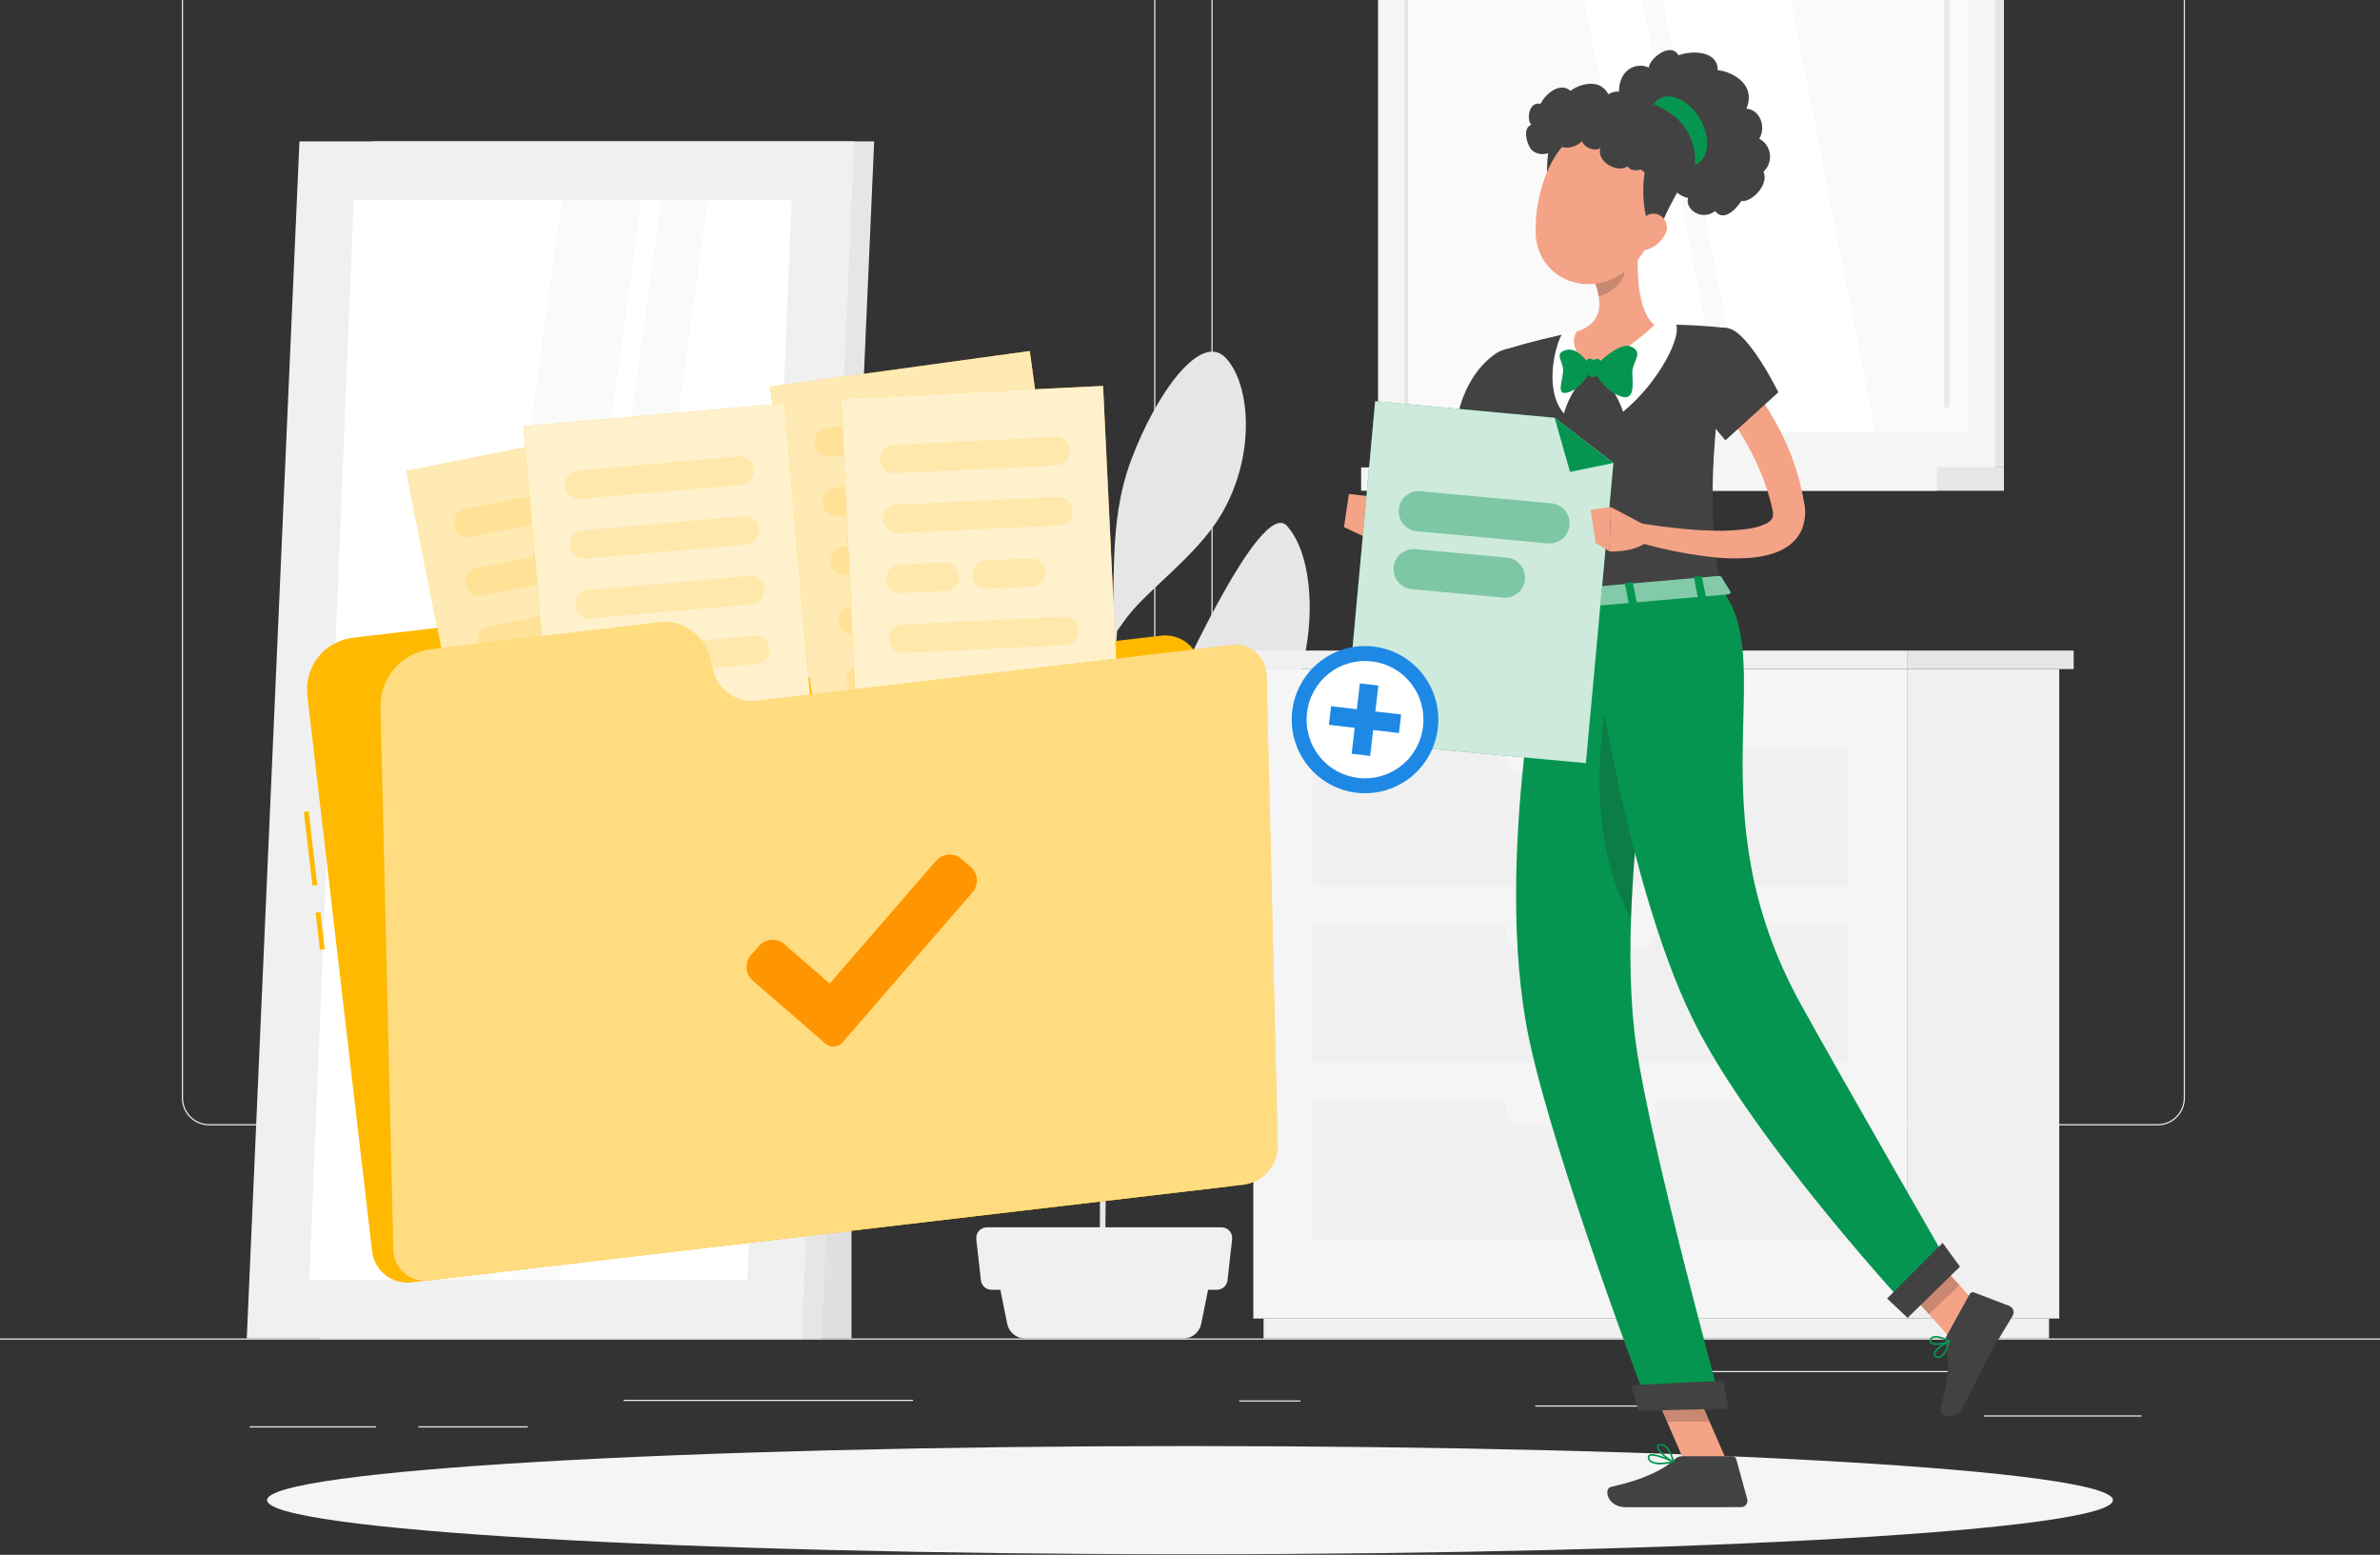 <svg width="320" height="209" viewBox="0 0 320 209" fill="none" xmlns="http://www.w3.org/2000/svg">
<rect x="0" y="0" width="320" height="209" fill="#333333" stroke="none"/>
<path d="M320 179.916H0V180.077H320V179.916Z" fill="#EBEBEB"/>
<path d="M287.937 190.255H266.739V190.415H287.937V190.255Z" fill="#EBEBEB"/>
<path d="M174.862 188.241H166.615V188.402H174.862V188.241Z" fill="#EBEBEB"/>
<path d="M223.787 188.92H206.417V189.081H223.787V188.92Z" fill="#EBEBEB"/>
<path d="M266.098 184.29H230.187V184.451H266.098V184.29Z" fill="#EBEBEB"/>
<path d="M50.551 191.721H33.574V191.882H50.551V191.721Z" fill="#EBEBEB"/>
<path d="M70.969 191.721H56.249V191.882H70.969V191.721Z" fill="#EBEBEB"/>
<path d="M122.761 188.161H83.84V188.322H122.761V188.161Z" fill="#EBEBEB"/>
<path d="M151.689 151.269H28.105C27.137 151.268 26.208 150.881 25.523 150.194C24.839 149.507 24.453 148.575 24.452 147.603V-26.747C24.454 -27.719 24.839 -28.651 25.524 -29.338C26.209 -30.026 27.137 -30.412 28.105 -30.413H151.69C152.658 -30.412 153.586 -30.025 154.271 -29.338C154.956 -28.651 155.341 -27.719 155.342 -26.747V147.602C155.341 148.574 154.956 149.506 154.271 150.194C153.586 150.881 152.658 151.268 151.689 151.269ZM28.105 -30.254C27.179 -30.253 26.291 -29.883 25.637 -29.226C24.982 -28.569 24.613 -27.678 24.612 -26.748V147.602C24.613 148.532 24.982 149.423 25.637 150.08C26.291 150.737 27.179 151.107 28.105 151.108H151.69C152.616 151.107 153.503 150.737 154.158 150.08C154.813 149.423 155.181 148.531 155.182 147.602V-26.747C155.181 -27.676 154.813 -28.567 154.158 -29.225C153.503 -29.882 152.616 -30.252 151.69 -30.253L28.105 -30.254Z" fill="#EBEBEB"/>
<path d="M290.118 151.269H166.534C165.566 151.268 164.637 150.881 163.953 150.194C163.268 149.507 162.883 148.575 162.882 147.603V-26.747C162.883 -27.719 163.268 -28.651 163.953 -29.338C164.637 -30.026 165.566 -30.412 166.534 -30.413H290.118C291.087 -30.412 292.016 -30.026 292.701 -29.338C293.386 -28.651 293.771 -27.719 293.772 -26.747V147.602C293.771 148.574 293.386 149.506 292.701 150.194C292.016 150.881 291.087 151.268 290.118 151.269ZM166.536 -30.254C165.61 -30.253 164.722 -29.883 164.067 -29.226C163.412 -28.569 163.044 -27.678 163.043 -26.748V147.602C163.044 148.531 163.412 149.423 164.067 150.08C164.722 150.737 165.61 151.107 166.536 151.108H290.12C291.046 151.107 291.934 150.737 292.589 150.08C293.244 149.423 293.612 148.532 293.613 147.602V-26.747C293.613 -27.677 293.244 -28.569 292.589 -29.226C291.934 -29.884 291.045 -30.253 290.118 -30.254H166.536Z" fill="#EBEBEB"/>
<path d="M169.536 124.671C168.256 120.977 158.144 126 154.045 132.122C151.313 136.198 149.644 140.549 148.865 146.394C148.958 139.725 149.064 132.559 149.168 125.798C150 124.111 151.892 120.224 153.255 117.144C157.799 106.867 168.609 103.04 172.344 96.551C177.237 88.048 177.208 75.295 173.043 70.692C169.423 66.693 157.436 93.736 156.083 96.758C152.401 104.843 150.081 113.485 149.219 122.333C149.318 115.982 149.411 110.151 149.491 105.651C149.747 90.977 150.062 86.256 150.207 84.804C150.707 84.097 151.298 83.268 151.641 82.825C154.542 79.076 160.978 74.615 164.195 69.166C168.892 61.21 168.133 51.688 164.839 48.143C161.394 44.436 155.303 53.197 152.072 61.879C148.841 70.561 150.22 78.869 149.313 86.08C149.121 87.493 148.929 92.865 148.746 100.315C147.765 92.299 145.812 86.928 142.191 81.924C137.738 75.768 133.895 68.273 130.223 69.242C126.552 70.21 128.529 80.128 131.432 87.091C134.017 93.292 146.769 99.476 148.648 104.461C148.426 114.56 148.229 127.354 148.088 139.266C147.083 133.113 147.774 132.597 143.655 123.177C141.205 117.576 131.164 110.67 129.967 114.518C128.792 118.294 130.59 125.638 134.383 130.732C137.441 134.843 144.225 134.836 145.795 137.385C146.161 137.98 147.372 140.26 148.064 141.571C147.9 156.114 147.827 168.951 147.909 173.328L148.567 173.372C148.535 172.242 148.615 164.844 148.744 155.054C150.391 149.845 161.48 146.804 164.908 141.387C168.501 135.716 171.077 129.101 169.536 124.671Z" fill="#E6E6E6"/>
<path d="M159.11 179.917H137.822C137.258 179.917 136.711 179.722 136.274 179.363C135.837 179.005 135.537 178.506 135.425 177.951L133.914 170.475H163.018L161.507 177.953C161.394 178.508 161.094 179.006 160.657 179.364C160.22 179.722 159.674 179.917 159.11 179.917Z" fill="#F0F0F0"/>
<path d="M163.627 173.371H133.306C132.955 173.371 132.616 173.241 132.354 173.006C132.092 172.772 131.926 172.448 131.887 172.098L131.267 166.57C131.245 166.37 131.265 166.167 131.326 165.975C131.387 165.783 131.487 165.606 131.621 165.455C131.755 165.305 131.919 165.185 132.103 165.102C132.286 165.02 132.485 164.977 132.686 164.977H164.246C164.447 164.977 164.646 165.02 164.83 165.102C165.013 165.185 165.177 165.305 165.311 165.455C165.445 165.606 165.546 165.783 165.607 165.975C165.668 166.167 165.688 166.37 165.665 166.57L165.045 172.098C165.006 172.448 164.84 172.771 164.578 173.006C164.316 173.241 163.978 173.371 163.627 173.371Z" fill="#F0F0F0"/>
<path d="M256.488 177.239H276.872V89.94H256.488V177.239Z" fill="#F0F0F0"/>
<path d="M169.89 179.916H275.5V177.239H169.89V179.916Z" fill="#F0F0F0"/>
<path d="M256.488 89.942H168.517V177.24H256.488V89.942Z" fill="#F5F5F5"/>
<path d="M248.474 124.348H176.532V142.833H248.474V124.348Z" fill="#F0F0F0"/>
<path d="M248.474 148.14H176.532V166.625H248.474V148.14Z" fill="#F0F0F0"/>
<path d="M204.426 127.537H220.579C221.677 127.537 222.567 126.643 222.567 125.542V125.541C222.567 124.439 221.677 123.546 220.579 123.546H204.426C203.328 123.546 202.439 124.439 202.439 125.541V125.542C202.439 126.643 203.328 127.537 204.426 127.537Z" fill="#F5F5F5"/>
<path d="M248.474 100.555H176.532V119.04H248.474V100.555Z" fill="#F0F0F0"/>
<path d="M204.426 103.745H220.579C221.106 103.743 221.611 103.532 221.983 103.158C222.356 102.785 222.566 102.278 222.567 101.749C222.566 101.221 222.356 100.714 221.983 100.34C221.611 99.966 221.106 99.756 220.579 99.754H204.426C203.9 99.756 203.395 99.967 203.023 100.34C202.65 100.714 202.44 101.221 202.438 101.749C202.44 102.278 202.65 102.785 203.022 103.158C203.395 103.532 203.9 103.743 204.426 103.745Z" fill="#F5F5F5"/>
<path d="M204.426 151.329H220.579C221.106 151.327 221.611 151.117 221.983 150.743C222.356 150.369 222.566 149.862 222.567 149.334C222.565 148.805 222.355 148.299 221.983 147.925C221.611 147.551 221.106 147.34 220.579 147.339H204.426C203.9 147.34 203.395 147.551 203.023 147.925C202.65 148.299 202.44 148.805 202.438 149.334C202.44 149.862 202.65 150.369 203.022 150.743C203.395 151.117 203.9 151.327 204.426 151.329Z" fill="#F5F5F5"/>
<path d="M166.709 89.94L256.489 89.94V87.45L166.709 87.45V89.94Z" fill="#F0F0F0"/>
<path d="M278.814 87.45H256.489V89.94H278.814V87.45Z" fill="#E6E6E6"/>
<path d="M94.348 179.916H114.487L114.487 49.184H94.348L94.348 179.916Z" fill="#E0E0E0"/>
<path d="M43.016 179.917H110.453L117.537 19.004H50.099L43.016 179.917Z" fill="#E6E6E6"/>
<path d="M33.178 179.917H107.776L114.86 19.004H40.262L33.178 179.917Z" fill="#F0F0F0"/>
<path d="M100.471 172.028L106.438 26.893H47.563L41.596 172.028H100.471Z" fill="white"/>
<path d="M75.174 172.028L95.185 26.893H88.907L68.895 172.028H75.174Z" fill="#FAFAFA"/>
<path d="M66.234 172.028L86.247 26.893H75.541L55.529 172.028H66.234Z" fill="#FAFAFA"/>
<path d="M187.817 62.831L269.438 62.831V-13.797L187.817 -13.797V62.831Z" fill="#E6E6E6"/>
<path d="M185.284 62.831L268.254 62.831V-13.797L185.284 -13.797V62.831Z" fill="#F5F5F5"/>
<path d="M187.817 65.967L269.438 65.967V62.831L187.817 62.831V65.967Z" fill="#E6E6E6"/>
<path d="M183.011 65.967L260.437 65.967V62.831L183.011 62.831V65.967Z" fill="#F5F5F5"/>
<path d="M264.707 58.083V-9.049L188.83 -9.049V58.083H264.707Z" fill="#FAFAFA"/>
<path d="M189.336 58.083V-9.049H188.83V58.083H189.336Z" fill="#E6E6E6"/>
<path d="M252.124 58.083L239.004 -9.049H221.806L234.926 58.083H252.124Z" fill="white"/>
<path d="M232.143 58.083L219.023 -9.049H211.256L224.376 58.083H232.143Z" fill="white"/>
<path d="M262.171 54.44V-16.434C262.171 -16.65 261.996 -16.826 261.781 -16.826H261.749C261.534 -16.826 261.359 -16.65 261.359 -16.434V54.44C261.359 54.656 261.534 54.832 261.749 54.832H261.781C261.996 54.832 262.171 54.656 262.171 54.44Z" fill="#EBEBEB"/>
<path d="M160 208.925C228.533 208.925 284.089 205.669 284.089 201.652C284.089 197.635 228.533 194.379 160 194.379C91.468 194.379 35.911 197.635 35.911 201.652C35.911 205.669 91.468 208.925 160 208.925Z" fill="#F5F5F5"/>
<path d="M41.501 109.054L40.855 109.13L42.007 119.02L42.653 118.944L41.501 109.054Z" fill="#FFB900"/>
<path d="M43.082 122.619L42.436 122.695L43.017 127.682L43.663 127.607L43.082 122.619Z" fill="#FFB900"/>
<path d="M86.136 88.891L85.368 86.73C84.839 85.243 83.823 83.979 82.486 83.145C81.15 82.312 79.571 81.958 78.008 82.141L47.424 85.731C45.592 85.947 43.92 86.884 42.776 88.336C41.632 89.788 41.109 91.637 41.323 93.476L50.027 168.179C50.174 169.44 50.814 170.591 51.807 171.379C52.799 172.166 54.062 172.526 55.319 172.378L164.752 159.532C166.008 159.384 167.155 158.742 167.94 157.745C168.724 156.749 169.082 155.481 168.936 154.22L161.408 89.644C161.261 88.383 160.621 87.232 159.628 86.445C158.636 85.657 157.372 85.298 156.116 85.445L92.57 92.904C91.203 93.064 89.823 92.754 88.654 92.025C87.486 91.296 86.598 90.192 86.136 88.891Z" fill="#FFB900"/>
<path d="M89.193 56.402L54.616 63.319L64.109 111.129L98.687 104.213L89.193 56.402Z" fill="#FFB900"/>
<path opacity="0.7" d="M89.193 56.402L54.616 63.319L64.109 111.129L98.687 104.213L89.193 56.402Z" fill="white"/>
<g opacity="0.4">
<path opacity="0.4" d="M84.575 67.909L63.276 72.169C62.78 72.267 62.266 72.164 61.846 71.883C61.426 71.601 61.134 71.164 61.035 70.666C60.938 70.169 61.04 69.653 61.321 69.231C61.602 68.81 62.038 68.517 62.533 68.418L83.832 64.158C84.328 64.059 84.843 64.161 85.264 64.443C85.684 64.725 85.976 65.163 86.076 65.661C86.173 66.159 86.07 66.675 85.789 67.096C85.507 67.518 85.071 67.81 84.575 67.909Z" fill="#FFB900"/>
<path opacity="0.4" d="M86.144 75.814L64.844 80.075C64.348 80.174 63.834 80.071 63.414 79.789C62.994 79.507 62.703 79.069 62.604 78.572C62.506 78.074 62.608 77.558 62.889 77.137C63.17 76.715 63.606 76.423 64.102 76.324L85.401 72.063C85.897 71.964 86.412 72.066 86.833 72.348C87.253 72.63 87.545 73.068 87.644 73.566C87.742 74.064 87.639 74.58 87.358 75.002C87.076 75.424 86.64 75.716 86.144 75.814Z" fill="#FFB900"/>
<path opacity="0.4" d="M87.715 83.72L66.415 87.981C65.919 88.079 65.405 87.976 64.985 87.694C64.565 87.412 64.274 86.975 64.175 86.478C64.126 86.231 64.126 85.977 64.175 85.731C64.223 85.484 64.32 85.25 64.459 85.041C64.598 84.832 64.777 84.652 64.985 84.512C65.193 84.373 65.427 84.275 65.672 84.226L86.972 79.966C87.468 79.867 87.983 79.969 88.403 80.251C88.824 80.533 89.116 80.971 89.215 81.469C89.264 81.715 89.264 81.969 89.215 82.216C89.166 82.463 89.069 82.697 88.93 82.906C88.79 83.115 88.611 83.295 88.403 83.434C88.195 83.574 87.961 83.671 87.715 83.72Z" fill="#FFB900"/>
<path opacity="0.4" d="M89.285 91.625L67.985 95.886C67.49 95.984 66.975 95.881 66.556 95.599C66.136 95.317 65.844 94.88 65.745 94.383C65.647 93.885 65.75 93.369 66.031 92.948C66.311 92.526 66.747 92.234 67.243 92.135L88.543 87.874C89.038 87.775 89.553 87.878 89.973 88.16C90.393 88.442 90.684 88.88 90.783 89.377C90.881 89.874 90.778 90.391 90.498 90.812C90.217 91.234 89.781 91.526 89.285 91.625Z" fill="#FFB900"/>
<path opacity="0.4" d="M85.033 100.695L69.555 103.791C69.059 103.889 68.545 103.786 68.125 103.505C67.706 103.223 67.414 102.785 67.315 102.288C67.216 101.79 67.319 101.274 67.599 100.851C67.88 100.429 68.317 100.136 68.813 100.037L84.291 96.941C84.787 96.842 85.302 96.945 85.723 97.226C86.143 97.508 86.435 97.946 86.534 98.444C86.583 98.691 86.583 98.945 86.534 99.191C86.485 99.438 86.388 99.673 86.249 99.882C86.109 100.091 85.93 100.27 85.722 100.41C85.513 100.549 85.279 100.646 85.033 100.695Z" fill="#FFB900"/>
</g>
<path d="M138.462 47.182L103.53 51.98L110.116 100.281L145.048 95.483L138.462 47.182Z" fill="#FFB900"/>
<path opacity="0.7" d="M138.462 47.182L103.53 51.98L110.116 100.281L145.048 95.483L138.462 47.182Z" fill="white"/>
<g opacity="0.4">
<path opacity="0.4" d="M133.156 58.388L111.639 61.343C111.391 61.377 111.138 61.361 110.896 61.298C110.654 61.234 110.427 61.123 110.227 60.971C110.028 60.819 109.86 60.629 109.733 60.412C109.607 60.195 109.525 59.955 109.491 59.706C109.457 59.457 109.472 59.204 109.535 58.961C109.599 58.718 109.71 58.489 109.861 58.289C110.012 58.089 110.202 57.921 110.418 57.794C110.634 57.667 110.873 57.584 111.121 57.55L132.639 54.596C132.887 54.562 133.14 54.577 133.382 54.641C133.624 54.704 133.852 54.815 134.051 54.967C134.251 55.119 134.418 55.309 134.545 55.526C134.671 55.743 134.753 55.983 134.787 56.232C134.821 56.481 134.806 56.735 134.742 56.978C134.679 57.221 134.568 57.449 134.417 57.649C134.265 57.849 134.076 58.018 133.86 58.144C133.644 58.271 133.405 58.354 133.156 58.388Z" fill="#FFB900"/>
<path opacity="0.4" d="M134.246 66.373L112.728 69.327C112.227 69.396 111.719 69.262 111.316 68.955C110.913 68.648 110.649 68.193 110.58 67.691C110.546 67.442 110.561 67.188 110.625 66.945C110.688 66.702 110.799 66.474 110.95 66.273C111.102 66.073 111.291 65.905 111.507 65.778C111.723 65.651 111.962 65.568 112.211 65.534L133.729 62.58C133.977 62.545 134.229 62.561 134.471 62.624C134.714 62.688 134.941 62.799 135.14 62.951C135.34 63.103 135.508 63.293 135.634 63.51C135.76 63.727 135.843 63.967 135.877 64.216C135.911 64.465 135.895 64.719 135.832 64.962C135.768 65.205 135.658 65.433 135.506 65.633C135.355 65.834 135.165 66.002 134.949 66.129C134.733 66.255 134.494 66.338 134.246 66.373Z" fill="#FFB900"/>
<path opacity="0.4" d="M119.744 76.501L113.815 77.316C113.567 77.35 113.314 77.335 113.072 77.271C112.83 77.207 112.603 77.096 112.403 76.944C112.204 76.792 112.036 76.602 111.91 76.385C111.783 76.168 111.701 75.928 111.667 75.679C111.633 75.43 111.648 75.177 111.712 74.934C111.775 74.691 111.886 74.463 112.037 74.262C112.189 74.062 112.378 73.894 112.594 73.767C112.811 73.64 113.05 73.558 113.298 73.524L119.227 72.709C119.475 72.675 119.727 72.69 119.969 72.754C120.212 72.818 120.439 72.929 120.638 73.081C120.838 73.233 121.006 73.423 121.132 73.64C121.258 73.857 121.341 74.097 121.375 74.346C121.409 74.595 121.393 74.848 121.33 75.091C121.266 75.334 121.156 75.562 121.004 75.763C120.853 75.963 120.663 76.131 120.447 76.258C120.231 76.385 119.992 76.467 119.744 76.501Z" fill="#FFB900"/>
<path opacity="0.4" d="M131.244 74.921L125.314 75.736C124.813 75.805 124.305 75.671 123.902 75.364C123.5 75.057 123.235 74.602 123.166 74.099C123.132 73.85 123.147 73.597 123.211 73.354C123.274 73.111 123.385 72.882 123.536 72.682C123.688 72.482 123.877 72.314 124.093 72.187C124.31 72.06 124.549 71.977 124.797 71.943L130.726 71.129C131.228 71.06 131.735 71.194 132.138 71.501C132.541 71.808 132.806 72.263 132.874 72.766C132.943 73.269 132.809 73.778 132.504 74.183C132.198 74.587 131.745 74.853 131.244 74.921Z" fill="#FFB900"/>
<path opacity="0.4" d="M136.424 82.347L114.906 85.302C114.658 85.336 114.406 85.32 114.164 85.257C113.921 85.193 113.694 85.082 113.495 84.93C113.295 84.778 113.127 84.588 113.001 84.371C112.875 84.154 112.792 83.914 112.758 83.665C112.724 83.416 112.74 83.163 112.803 82.919C112.867 82.676 112.977 82.448 113.129 82.248C113.28 82.048 113.469 81.879 113.686 81.753C113.902 81.626 114.141 81.543 114.389 81.509L135.907 78.555C136.408 78.486 136.916 78.62 137.318 78.927C137.721 79.233 137.986 79.688 138.055 80.191C138.089 80.44 138.074 80.694 138.01 80.937C137.947 81.18 137.836 81.408 137.684 81.608C137.533 81.808 137.344 81.977 137.127 82.103C136.911 82.23 136.672 82.313 136.424 82.347Z" fill="#FFB900"/>
<path opacity="0.4" d="M131.632 91.14L115.995 93.288C115.494 93.357 114.986 93.223 114.583 92.916C114.18 92.609 113.916 92.154 113.847 91.652C113.813 91.403 113.828 91.149 113.892 90.906C113.955 90.663 114.066 90.435 114.217 90.235C114.369 90.034 114.558 89.866 114.774 89.74C114.991 89.613 115.23 89.53 115.478 89.496L131.115 87.347C131.363 87.313 131.615 87.329 131.858 87.392C132.1 87.456 132.327 87.567 132.527 87.719C132.726 87.871 132.894 88.061 133.02 88.278C133.146 88.496 133.229 88.736 133.263 88.985C133.297 89.234 133.281 89.487 133.218 89.73C133.154 89.973 133.044 90.201 132.892 90.401C132.741 90.602 132.552 90.77 132.335 90.897C132.119 91.023 131.88 91.106 131.632 91.14Z" fill="#FFB900"/>
</g>
<path d="M105.5 54.238L70.376 57.311L74.593 105.878L109.718 102.805L105.5 54.238Z" fill="#FFB900"/>
<path opacity="0.8" d="M105.5 54.238L70.376 57.311L74.593 105.878L109.718 102.805L105.5 54.238Z" fill="white"/>
<g opacity="0.4">
<path opacity="0.4" d="M99.654 65.168L78.016 67.059C77.512 67.103 77.012 66.945 76.624 66.618C76.237 66.292 75.995 65.824 75.951 65.318C75.907 64.813 76.065 64.311 76.39 63.922C76.715 63.533 77.181 63.29 77.685 63.246L99.321 61.353C99.825 61.309 100.326 61.467 100.713 61.794C101.1 62.12 101.342 62.588 101.386 63.093C101.408 63.344 101.381 63.596 101.306 63.836C101.231 64.076 101.109 64.298 100.948 64.491C100.788 64.684 100.59 64.843 100.368 64.959C100.146 65.075 99.903 65.146 99.654 65.168Z" fill="#FFB900"/>
<path opacity="0.4" d="M100.352 73.199L78.716 75.092C78.212 75.136 77.711 74.977 77.324 74.651C76.936 74.324 76.694 73.857 76.65 73.351C76.606 72.845 76.764 72.343 77.09 71.954C77.415 71.565 77.881 71.322 78.385 71.278L100.021 69.386C100.525 69.342 101.026 69.501 101.413 69.827C101.8 70.153 102.042 70.621 102.086 71.127C102.13 71.632 101.972 72.135 101.647 72.523C101.322 72.912 100.856 73.155 100.352 73.199Z" fill="#FFB900"/>
<path opacity="0.4" d="M101.048 81.229L79.412 83.122C78.908 83.166 78.408 83.007 78.021 82.681C77.633 82.355 77.391 81.888 77.347 81.383C77.325 81.132 77.352 80.88 77.428 80.64C77.503 80.401 77.625 80.178 77.786 79.986C77.947 79.793 78.144 79.634 78.366 79.518C78.589 79.402 78.831 79.331 79.081 79.309L100.717 77.417C101.221 77.373 101.722 77.532 102.109 77.858C102.497 78.185 102.739 78.652 102.783 79.158C102.826 79.663 102.668 80.165 102.343 80.554C102.018 80.942 101.552 81.185 101.048 81.229Z" fill="#FFB900"/>
<path opacity="0.4" d="M101.746 89.26L80.109 91.153C79.86 91.174 79.609 91.147 79.37 91.071C79.131 90.996 78.909 90.874 78.717 90.712C78.526 90.55 78.368 90.353 78.252 90.129C78.136 89.906 78.066 89.663 78.044 89.412C78.022 89.162 78.05 88.91 78.125 88.67C78.201 88.43 78.322 88.208 78.483 88.016C78.644 87.823 78.841 87.664 79.064 87.548C79.286 87.432 79.528 87.362 79.778 87.34L101.414 85.447C101.664 85.425 101.915 85.453 102.154 85.528C102.393 85.604 102.615 85.726 102.806 85.888C102.998 86.049 103.156 86.247 103.272 86.47C103.387 86.693 103.458 86.937 103.48 87.187C103.523 87.693 103.365 88.195 103.04 88.584C102.715 88.973 102.25 89.216 101.746 89.26Z" fill="#FFB900"/>
<path opacity="0.4" d="M96.53 97.808L80.807 99.184C80.303 99.228 79.802 99.069 79.415 98.742C79.028 98.416 78.785 97.948 78.741 97.443C78.698 96.937 78.856 96.435 79.181 96.046C79.506 95.657 79.972 95.414 80.476 95.37L96.199 93.995C96.703 93.951 97.203 94.109 97.591 94.436C97.978 94.762 98.22 95.229 98.264 95.735C98.308 96.241 98.15 96.743 97.825 97.132C97.5 97.521 97.034 97.764 96.53 97.808Z" fill="#FFB900"/>
</g>
<path d="M148.313 51.877L113.091 53.576L115.422 102.278L150.644 100.58L148.313 51.877Z" fill="#FFB900"/>
<path opacity="0.8" d="M148.313 51.877L113.091 53.576L115.422 102.278L150.644 100.58L148.313 51.877Z" fill="white"/>
<g opacity="0.4">
<path opacity="0.4" d="M142.044 62.563L120.348 63.614C119.843 63.639 119.349 63.461 118.974 63.119C118.6 62.778 118.376 62.301 118.351 61.794C118.327 61.288 118.505 60.792 118.845 60.416C119.185 60.04 119.659 59.816 120.164 59.791L141.86 58.739C142.366 58.715 142.86 58.893 143.234 59.234C143.609 59.576 143.833 60.052 143.857 60.559C143.882 61.066 143.704 61.562 143.364 61.938C143.024 62.314 142.549 62.539 142.044 62.563Z" fill="#FFB900"/>
<path opacity="0.4" d="M142.431 70.616L120.735 71.667C120.23 71.691 119.736 71.513 119.362 71.172C118.987 70.831 118.763 70.355 118.739 69.848C118.714 69.341 118.892 68.845 119.232 68.469C119.572 68.093 120.046 67.868 120.552 67.844L142.248 66.792C142.753 66.768 143.247 66.946 143.622 67.287C143.996 67.628 144.22 68.105 144.244 68.612C144.269 69.119 144.091 69.615 143.751 69.991C143.411 70.367 142.937 70.592 142.431 70.616Z" fill="#FFB900"/>
<path opacity="0.4" d="M127.104 79.429L121.126 79.719C120.621 79.743 120.127 79.565 119.753 79.224C119.379 78.883 119.155 78.406 119.13 77.899C119.118 77.648 119.155 77.397 119.24 77.161C119.324 76.924 119.454 76.707 119.623 76.521C119.791 76.335 119.994 76.184 120.221 76.076C120.447 75.969 120.693 75.908 120.943 75.896L126.92 75.606C127.425 75.582 127.919 75.76 128.294 76.101C128.668 76.442 128.893 76.918 128.917 77.425C128.941 77.932 128.764 78.428 128.424 78.804C128.084 79.18 127.609 79.405 127.104 79.429Z" fill="#FFB900"/>
<path opacity="0.4" d="M138.694 78.868L132.716 79.157C132.211 79.182 131.717 79.004 131.342 78.662C130.968 78.321 130.744 77.844 130.719 77.338C130.695 76.83 130.872 76.334 131.212 75.959C131.552 75.583 132.027 75.358 132.532 75.333L138.51 75.044C139.015 75.019 139.509 75.198 139.883 75.539C140.258 75.88 140.482 76.356 140.506 76.863C140.518 77.115 140.481 77.365 140.397 77.602C140.312 77.839 140.182 78.056 140.014 78.242C139.845 78.428 139.642 78.579 139.416 78.687C139.189 78.794 138.944 78.855 138.694 78.868Z" fill="#FFB900"/>
<path opacity="0.4" d="M143.206 86.72L121.51 87.771C121.26 87.783 121.01 87.745 120.774 87.661C120.538 87.576 120.321 87.445 120.136 87.276C119.951 87.107 119.8 86.903 119.693 86.676C119.586 86.449 119.525 86.203 119.513 85.952C119.501 85.701 119.538 85.45 119.622 85.213C119.707 84.976 119.837 84.759 120.005 84.573C120.174 84.386 120.377 84.235 120.603 84.128C120.83 84.021 121.075 83.96 121.325 83.948L143.021 82.896C143.527 82.872 144.021 83.05 144.395 83.391C144.77 83.732 144.994 84.209 145.018 84.716C145.043 85.223 144.865 85.719 144.525 86.094C144.186 86.47 143.711 86.695 143.206 86.72Z" fill="#FFB900"/>
<path opacity="0.4" d="M137.664 95.058L121.899 95.822C121.394 95.847 120.9 95.669 120.526 95.328C120.151 94.987 119.927 94.51 119.903 94.003C119.89 93.752 119.928 93.501 120.012 93.264C120.097 93.028 120.227 92.81 120.395 92.624C120.564 92.438 120.767 92.287 120.993 92.18C121.22 92.073 121.465 92.011 121.715 91.999L137.48 91.235C137.985 91.21 138.479 91.388 138.854 91.73C139.228 92.071 139.452 92.547 139.476 93.054C139.501 93.561 139.324 94.057 138.984 94.433C138.644 94.809 138.169 95.034 137.664 95.058Z" fill="#FFB900"/>
</g>
<path d="M95.903 90.274L95.343 88.16C94.943 86.701 94.024 85.44 92.76 84.615C91.497 83.791 89.976 83.46 88.485 83.685L57.899 87.275C56.047 87.501 54.339 88.397 53.097 89.796C51.855 91.194 51.164 92.999 51.152 94.872L52.888 167.998C52.898 168.601 53.038 169.194 53.296 169.738C53.554 170.282 53.925 170.765 54.384 171.153C54.843 171.541 55.38 171.826 55.958 171.989C56.536 172.151 57.142 172.188 57.736 172.097L167.168 159.25C168.439 159.095 169.61 158.48 170.462 157.521C171.314 156.562 171.788 155.324 171.796 154.039L170.296 90.825C170.285 90.223 170.146 89.63 169.887 89.085C169.629 88.541 169.258 88.059 168.799 87.671C168.34 87.283 167.803 86.998 167.225 86.835C166.646 86.672 166.04 86.635 165.447 86.727L101.901 94.187C100.597 94.384 99.267 94.094 98.162 93.373C97.056 92.652 96.253 91.549 95.903 90.274Z" fill="#FFB900"/>
<path opacity="0.5" d="M95.903 90.274L95.343 88.16C94.943 86.701 94.024 85.44 92.76 84.615C91.497 83.791 89.976 83.46 88.485 83.685L57.899 87.275C56.047 87.501 54.339 88.397 53.097 89.796C51.855 91.194 51.164 92.999 51.152 94.872L52.888 167.998C52.898 168.601 53.038 169.194 53.296 169.738C53.554 170.282 53.925 170.765 54.384 171.153C54.843 171.541 55.38 171.826 55.958 171.989C56.536 172.151 57.142 172.188 57.736 172.097L167.168 159.25C168.439 159.095 169.61 158.48 170.462 157.521C171.314 156.562 171.788 155.324 171.796 154.039L170.296 90.825C170.285 90.223 170.146 89.63 169.887 89.085C169.629 88.541 169.258 88.059 168.799 87.671C168.34 87.283 167.803 86.998 167.225 86.835C166.646 86.672 166.04 86.635 165.447 86.727L101.901 94.187C100.597 94.384 99.267 94.094 98.162 93.373C97.056 92.652 96.253 91.549 95.903 90.274Z" fill="white"/>
<g clip-path="url(#clip0_5852_57430)">
<path d="M113.277 140.128C112.997 140.453 112.597 140.652 112.169 140.683C111.741 140.714 111.316 140.574 110.992 140.292L101.212 131.819C100.197 130.94 100.087 129.404 100.966 128.391L102.027 127.166C102.906 126.151 104.44 126.041 105.455 126.92L111.561 132.209L125.852 115.71C126.731 114.695 128.266 114.585 129.28 115.464L130.505 116.525C131.519 117.405 131.63 118.94 130.75 119.953L113.277 140.128Z" fill="#FF9500"/>
</g>
<path d="M202.898 55.117C202.425 57.504 201.918 59.851 201.351 62.198C200.794 64.544 200.224 66.887 199.603 69.216L198.658 72.707L198.534 73.157C198.476 73.349 198.414 73.542 198.339 73.741C198.179 74.178 197.969 74.594 197.712 74.981C197.397 75.462 196.991 75.877 196.518 76.202C195.996 76.554 195.396 76.772 194.77 76.835C193.816 76.899 192.864 76.688 192.026 76.226C191.389 75.883 190.792 75.469 190.247 74.992C189.261 74.121 188.386 73.131 187.642 72.045L189.422 70.439C190.292 71.119 191.212 71.731 192.174 72.272C192.591 72.51 193.033 72.702 193.492 72.844C193.886 72.973 194.228 72.956 194.232 72.89C194.241 72.866 194.168 72.866 194.136 72.87C194.104 72.873 194.106 72.853 194.136 72.762C194.165 72.671 194.211 72.538 194.252 72.367L194.399 71.661L195.146 68.151L196.649 61.137C197.137 58.8 197.659 56.456 198.167 54.142L202.898 55.117Z" fill="#F4A386"/>
<path d="M200.758 47.778C195.299 51.973 195.518 59.877 195.518 59.877L205.283 62.22C205.283 62.22 208.279 54.272 207.064 51.365C205.795 48.326 203.831 45.417 200.758 47.778Z" fill="#424242"/>
<path d="M189.924 70.559L186.333 66.957L184.397 72.594C184.397 72.594 187.428 74.236 190.329 72.688L189.924 70.559Z" fill="#F4A386"/>
<path d="M181.365 66.4L180.705 70.855L184.397 72.594L186.333 66.956L181.365 66.4Z" fill="#F4A386"/>
<path d="M232.398 196.912L226.906 197.451L221.192 184.332L226.684 183.793L232.398 196.912Z" fill="#F4A386"/>
<path d="M267.776 177.517L263.651 181.404L254.746 171.582L258.871 167.696L267.776 177.517Z" fill="#F4A386"/>
<path d="M261.747 179.539L264.846 173.934C264.898 173.836 264.983 173.761 265.086 173.723C265.189 173.684 265.303 173.685 265.406 173.725L270.177 175.548C270.296 175.598 270.402 175.673 270.49 175.767C270.578 175.861 270.644 175.973 270.686 176.095C270.728 176.217 270.743 176.346 270.732 176.475C270.72 176.603 270.682 176.727 270.619 176.84C269.505 178.776 268.87 179.653 267.507 182.119C266.668 183.635 265.035 187.113 263.877 189.207C262.744 191.255 260.594 190.263 260.89 189.287C262.214 184.911 261.965 182.474 261.59 180.544C261.524 180.201 261.579 179.845 261.747 179.539Z" fill="#424242"/>
<path d="M226.176 195.747H232.922C233.043 195.748 233.16 195.789 233.256 195.864C233.352 195.938 233.422 196.042 233.454 196.159L234.921 201.514C234.957 201.641 234.962 201.774 234.938 201.903C234.913 202.032 234.858 202.154 234.778 202.258C234.698 202.362 234.595 202.446 234.477 202.503C234.359 202.56 234.229 202.588 234.098 202.586C231.721 202.607 230.595 202.597 227.629 202.597H218.563C216.099 202.597 215.583 200.096 216.603 199.87C221.175 198.854 223.811 197.454 225.222 196.118C225.481 195.877 225.822 195.744 226.176 195.747Z" fill="#424242"/>
<path opacity="0.2" d="M221.194 184.335L224.138 191.097H229.867L226.688 183.796L221.194 184.335Z" fill="#212121"/>
<path opacity="0.2" d="M258.874 167.697L254.748 171.585L259.34 176.646L263.466 172.757L258.874 167.697Z" fill="#212121"/>
<path d="M202.407 46.965C202.407 46.965 199.939 48.057 208.218 80.945L231.223 78.948C230.027 69.585 229.516 63.789 232.33 44.119C229.051 43.731 225.749 43.583 222.449 43.675C218.951 43.727 215.46 44.031 212.004 44.582C208.767 45.212 205.564 46.008 202.407 46.965Z" fill="#424242"/>
<path d="M222.449 43.511C222.449 43.511 223.754 43.535 225.296 43.535C226.222 44.97 223.211 51.243 218.231 55.349C217.477 53.067 216.09 51.049 214.232 49.532L222.449 43.511Z" fill="white"/>
<path d="M212.007 44.496C212.007 44.496 211.425 44.579 210.033 44.898C209.108 46.333 207.537 52.451 210.269 55.574C210.958 53.208 212.338 51.103 214.232 49.532L212.007 44.496Z" fill="white"/>
<path d="M220.398 31.958C220.029 35.388 219.904 41.626 222.449 43.673C222.449 43.673 219.731 46.458 214.232 49.532C210.232 46.758 212.004 44.58 212.004 44.58C215.674 43.359 215.337 40.573 214.458 38.009L220.398 31.958Z" fill="#F4A386"/>
<path d="M214.14 49.549C214.14 49.549 217.513 45.863 219.254 46.571C220.995 47.28 219.651 48.542 219.496 49.728C219.341 50.913 220.172 54.078 217.837 53.256C215.502 52.434 214.14 49.549 214.14 49.549Z" fill="#069550"/>
<path d="M214.003 49.474C214.003 49.474 212.412 46.648 210.69 47.023C208.968 47.399 209.994 48.394 210.146 49.457C210.338 50.824 208.907 53.439 210.983 52.701C213.003 51.982 214.003 49.474 214.003 49.474Z" fill="#069550"/>
<g opacity="0.2">
<path opacity="0.2" d="M213.128 48.861C213.101 49.432 213.211 50.002 213.448 50.522C213.659 50.188 213.843 49.838 213.999 49.476C213.763 49.073 213.491 48.692 213.186 48.339C213.135 48.508 213.115 48.685 213.128 48.861Z" fill="#212121"/>
<path opacity="0.2" d="M215.367 48.357C214.645 48.995 214.141 49.547 214.141 49.547C214.335 49.933 214.555 50.304 214.799 50.66C215.179 50.267 215.401 49.747 215.423 49.2C215.487 48.919 215.467 48.626 215.367 48.357Z" fill="#212121"/>
</g>
<path d="M214.097 50.708C213.621 50.708 213.329 50.185 213.292 48.943C213.255 47.702 214.208 48.392 214.208 48.392C214.208 48.392 215.472 47.728 215.258 49.237C215.092 50.411 214.592 50.706 214.097 50.708Z" fill="#069550"/>
<path opacity="0.2" d="M217.976 34.428L214.461 38.008C214.675 38.603 214.836 39.217 214.943 39.841C216.357 39.509 218.404 38.034 218.426 36.516C218.401 35.799 218.248 35.092 217.976 34.428Z" fill="#212121"/>
<path d="M214.965 20.369C214.965 20.369 211.137 25.708 210.504 28.104C207.892 29.629 207.368 22.108 208.75 17.47C213.04 20.153 214.965 20.369 214.965 20.369Z" fill="#424242"/>
<path d="M223.404 26.597C221.978 32.077 221.491 34.426 218.143 36.722C213.106 40.176 206.712 37.22 206.478 31.424C206.267 26.207 208.634 18.123 214.478 16.983C215.765 16.726 217.095 16.803 218.344 17.207C219.592 17.611 220.717 18.329 221.612 19.292C222.506 20.256 223.14 21.433 223.454 22.711C223.768 23.989 223.75 25.327 223.404 26.597Z" fill="#F4A386"/>
<path d="M226.372 24.409C226.372 24.409 223.629 28.868 223.26 30.808C221.269 32.167 220.428 26.22 221.269 22.454C222.184 19.136 226.372 24.409 226.372 24.409Z" fill="#424242"/>
<path d="M225.28 21.305C224.489 21.908 223.647 19.678 224.44 17.971C222.921 18.065 221.096 17.162 221.485 15.694C218.5 16.698 217.389 13.647 217.735 11.536C218.151 8.984 220.381 8.421 221.691 9.095C221.717 7.948 224.583 5.548 225.682 7.425C227.725 6.702 231.014 6.925 230.948 9.441C232.297 9.484 236.281 11.017 234.813 14.613C236.57 14.717 237.522 16.961 236.545 18.654C236.93 18.859 237.26 19.155 237.508 19.515C237.755 19.875 237.913 20.29 237.968 20.724C238.023 21.158 237.973 21.599 237.823 22.011C237.673 22.421 237.426 22.79 237.105 23.086C237.915 24.782 235.449 27.303 234.142 26.999C233.142 28.541 231.611 29.693 230.61 28.382C228.665 29.803 226.488 28 226.98 26.611C224.776 26.248 222.552 22.601 225.28 21.305Z" fill="#424242"/>
<path d="M228.532 15.912C229.965 18.314 229.846 21.031 228.266 21.982C226.685 22.932 224.242 21.755 222.808 19.354C221.375 16.953 221.494 14.236 223.074 13.286C224.654 12.336 227.098 13.511 228.532 15.912Z" fill="#069550"/>
<path d="M215.221 19.698C215.134 20.387 213.246 20.209 212.702 18.996C211.924 19.816 210.087 20.243 209.459 19.349C208.398 21.35 206.27 20.826 205.711 19.862C205.153 18.899 204.796 17.128 205.9 16.779C205.26 16.222 205.452 13.622 207.129 13.949C207.833 12.563 209.763 10.989 211.17 12.215C211.934 11.545 214.995 10.236 216.252 12.688C216.524 12.501 216.835 12.379 217.16 12.33C217.486 12.281 217.819 12.307 218.133 12.406C218.447 12.505 218.735 12.675 218.975 12.901C219.214 13.128 219.399 13.407 219.516 13.716C221.51 13.192 222.373 14.709 222.364 15.528C223.781 15.917 223.874 18.37 222.984 18.895C223.319 20.134 223.142 21.464 221.841 21.353C221.591 23.019 219.364 23.28 218.838 22.369C217.424 23.322 214.47 21.704 215.221 19.698Z" fill="#424242"/>
<path d="M211.854 14.98C213.475 12.729 219.377 11.796 224.491 15.168C229.099 18.207 228.801 25.26 225.137 24.885C221.474 24.51 217.848 20.196 217.848 20.196L211.854 14.98Z" fill="#424242"/>
<path d="M223.855 31.544C223.344 32.512 222.473 33.237 221.43 33.562C220.046 33.98 219.325 32.744 219.686 31.417C220.011 30.223 221.122 28.567 222.523 28.73C222.829 28.771 223.119 28.888 223.368 29.07C223.617 29.253 223.817 29.495 223.949 29.774C224.082 30.054 224.142 30.362 224.126 30.671C224.109 30.98 224.016 31.28 223.855 31.544Z" fill="#F4A386"/>
<path d="M208.218 80.942C208.218 80.942 200.435 115.5 205.631 139.86C209.11 156.175 221.66 189.137 221.66 189.137L231.472 188.884C231.472 188.884 221.973 154.294 220.008 140.691C216.648 117.422 225.064 79.48 225.064 79.48L208.218 80.942Z" fill="#069550"/>
<path opacity="0.2" d="M217.193 87.919L222.099 95.685C220.62 104.894 219.683 114.183 219.292 123.503C212.392 111.106 215.659 94.483 217.193 87.919Z" fill="#212121"/>
<path d="M220.277 189.647L232.398 189.337L231.694 185.599L219.327 186.187L220.277 189.647Z" fill="#424242"/>
<path d="M213.248 80.575C213.248 80.575 217.814 117.221 227.712 137.228C235.706 153.388 257.039 176.392 257.039 176.392L262.493 170.753C262.493 170.753 248.084 145.752 242.141 135.017C227.572 108.696 239.478 88.61 231.221 78.945L213.248 80.575Z" fill="#069550"/>
<path d="M256.486 177.147L263.526 170.26L261.191 167.072L253.727 174.549L256.486 177.147Z" fill="#424242"/>
<path d="M231.45 77.561L232.666 79.537C232.76 79.69 232.586 79.87 232.319 79.894L208.195 81.988C207.987 82.005 207.807 81.918 207.782 81.788L207.398 79.74C207.371 79.598 207.541 79.461 207.767 79.441L231.063 77.419C231.134 77.407 231.207 77.414 231.275 77.439C231.343 77.464 231.403 77.506 231.45 77.561Z" fill="#069550"/>
<path opacity="0.5" d="M231.45 77.561L232.666 79.537C232.76 79.69 232.586 79.87 232.319 79.894L208.195 81.988C207.987 82.005 207.807 81.918 207.782 81.788L207.398 79.74C207.371 79.598 207.541 79.461 207.767 79.441L231.063 77.419C231.134 77.407 231.207 77.414 231.275 77.439C231.343 77.464 231.403 77.506 231.45 77.561Z" fill="white"/>
<path d="M228.544 80.446L229.168 80.392C229.292 80.381 229.381 80.309 229.367 80.231L228.842 77.572C228.827 77.493 228.714 77.439 228.586 77.45L227.962 77.504C227.838 77.514 227.749 77.587 227.765 77.665L228.289 80.325C228.309 80.402 228.423 80.457 228.544 80.446Z" fill="#069550"/>
<path d="M209.967 82.059L210.59 82.005C210.718 81.994 210.804 81.921 210.788 81.844L210.264 79.184C210.249 79.106 210.136 79.051 210.008 79.062L209.384 79.116C209.26 79.127 209.17 79.2 209.186 79.277L209.71 81.937C209.728 82.015 209.842 82.07 209.967 82.059Z" fill="#069550"/>
<path d="M219.256 81.255L219.88 81.2C220.005 81.19 220.094 81.117 220.079 81.039L219.555 78.379C219.539 78.302 219.427 78.247 219.299 78.257L218.675 78.312C218.547 78.322 218.462 78.395 218.477 78.473L219.001 81.132C219.018 81.208 219.132 81.264 219.256 81.255Z" fill="#069550"/>
<path d="M233.307 49.371C233.74 49.796 234.041 50.126 234.383 50.506C234.709 50.878 235.023 51.255 235.328 51.637C235.939 52.399 236.518 53.182 237.064 53.987C238.144 55.605 239.101 57.303 239.927 59.066C240.752 60.838 241.419 62.68 241.92 64.57C242.165 65.518 242.39 66.473 242.55 67.442C242.87 68.805 242.716 70.238 242.113 71.502C241.762 72.167 241.275 72.75 240.682 73.212C240.172 73.609 239.609 73.933 239.01 74.175C237.99 74.573 236.92 74.829 235.83 74.935C233.886 75.124 231.928 75.098 229.989 74.859C226.276 74.426 222.612 73.645 219.045 72.524L219.63 70.195C221.371 70.482 223.164 70.754 224.935 70.937C226.707 71.143 228.479 71.29 230.227 71.328C231.918 71.393 233.61 71.3 235.283 71.051C236.004 70.938 236.706 70.728 237.37 70.426C237.777 70.273 238.113 69.974 238.313 69.587C238.367 69.438 238.393 69.28 238.391 69.122C238.389 69.007 238.381 68.891 238.367 68.777C238.34 68.645 238.326 68.528 238.266 68.293C238.087 67.466 237.85 66.651 237.598 65.843C236.524 62.606 234.989 59.543 233.039 56.749C232.559 56.042 232.055 55.356 231.526 54.693C231.263 54.362 230.993 54.037 230.719 53.723C230.463 53.417 230.149 53.071 229.937 52.852L233.307 49.371Z" fill="#F4A386"/>
<path d="M221.087 70.547L216.6 68.162L216.399 74.121C216.399 74.121 219.568 74.323 221.428 72.859L221.087 70.547Z" fill="#F4A386"/>
<path d="M213.227 102.58L216.93 62.234L209.024 56.16L184.896 53.929L180.707 99.573L213.227 102.58Z" fill="#069550"/>
<path opacity="0.8" d="M213.227 102.58L216.93 62.234L209.024 56.16L184.896 53.929L180.707 99.573L213.227 102.58Z" fill="white"/>
<path d="M216.93 62.234L209.024 56.16L211.096 63.431L216.93 62.234Z" fill="#069550"/>
<path d="M183.533 106.626C188.976 106.626 193.388 102.198 193.388 96.735C193.388 91.273 188.976 86.845 183.533 86.845C178.09 86.845 173.678 91.273 173.678 96.735C173.678 102.198 178.09 106.626 183.533 106.626Z" fill="#1E88E5"/>
<path d="M188.405 102.925C191.811 100.224 192.391 95.264 189.7 91.846C187.009 88.427 182.067 87.845 178.661 90.546C175.255 93.246 174.675 98.206 177.366 101.625C180.057 105.043 184.999 105.625 188.405 102.925Z" fill="white"/>
<path d="M188.389 96.042L184.922 95.634L185.329 92.153L182.843 91.861L182.436 95.341L178.968 94.932L178.677 97.427L182.144 97.836L181.737 101.316L184.223 101.609L184.63 98.129L188.097 98.537L188.389 96.042Z" fill="#1E88E5"/>
<path opacity="0.4" d="M211.028 70.596C210.996 70.95 210.895 71.293 210.73 71.607C210.566 71.921 210.341 72.199 210.069 72.425C209.798 72.652 209.484 72.823 209.147 72.928C208.809 73.033 208.454 73.07 208.103 73.037L190.503 71.412C190.151 71.38 189.809 71.278 189.496 71.113C189.183 70.948 188.906 70.723 188.68 70.45C188.454 70.178 188.284 69.863 188.18 69.524C188.075 69.186 188.038 68.83 188.071 68.477C188.103 68.123 188.204 67.78 188.368 67.466C188.533 67.152 188.757 66.874 189.029 66.647C189.301 66.421 189.614 66.25 189.952 66.145C190.289 66.04 190.644 66.003 190.996 66.036L208.596 67.661C208.948 67.693 209.29 67.795 209.602 67.96C209.915 68.125 210.192 68.35 210.418 68.623C210.644 68.895 210.814 69.21 210.919 69.549C211.023 69.887 211.061 70.243 211.028 70.596Z" fill="#069550"/>
<path opacity="0.4" d="M205.032 77.886C205 78.24 204.899 78.583 204.735 78.897C204.57 79.211 204.346 79.489 204.074 79.716C203.802 79.942 203.489 80.113 203.151 80.218C202.814 80.323 202.459 80.36 202.107 80.327L189.807 79.192C189.455 79.159 189.113 79.058 188.8 78.893C188.487 78.728 188.21 78.502 187.984 78.23C187.758 77.957 187.588 77.642 187.484 77.303C187.379 76.965 187.342 76.609 187.375 76.256C187.407 75.903 187.508 75.559 187.673 75.245C187.837 74.932 188.061 74.653 188.333 74.427C188.605 74.2 188.918 74.029 189.256 73.924C189.593 73.819 189.948 73.782 190.3 73.815L202.6 74.95C202.952 74.983 203.294 75.084 203.607 75.249C203.919 75.414 204.197 75.639 204.423 75.912C204.649 76.185 204.819 76.5 204.923 76.838C205.028 77.177 205.065 77.533 205.032 77.886Z" fill="#069550"/>
<path d="M213.865 68.518L214.539 72.97L216.4 74.121L216.601 68.162L213.865 68.518Z" fill="#F4A386"/>
<path d="M232.33 44.116C235.146 44.617 239.102 52.734 239.102 52.734L231.993 59.187C231.993 59.187 226.338 52.998 226.64 49.31C226.896 46.179 228.736 43.478 232.33 44.116Z" fill="#424242"/>
<path d="M260.659 182.55C260.733 182.55 260.807 182.538 260.878 182.514C261.553 182.285 261.995 181.032 262.199 180.306C262.205 180.285 262.204 180.263 262.197 180.242C262.19 180.221 262.178 180.203 262.161 180.189C262.144 180.176 262.123 180.167 262.102 180.165C262.08 180.163 262.058 180.167 262.039 180.178C261.834 180.285 260.032 181.253 259.973 181.966C259.967 182.044 259.981 182.122 260.015 182.192C260.049 182.262 260.101 182.322 260.165 182.366C260.305 182.48 260.478 182.545 260.659 182.55ZM261.907 180.505C261.594 181.507 261.19 182.171 260.806 182.304C260.719 182.33 260.627 182.333 260.538 182.313C260.449 182.292 260.367 182.249 260.299 182.188C260.265 182.167 260.237 182.138 260.219 182.102C260.201 182.066 260.193 182.026 260.196 181.986C260.232 181.547 261.288 180.859 261.907 180.507V180.505Z" fill="#069550"/>
<path d="M260.38 180.79C260.994 180.787 261.599 180.645 262.15 180.374C262.166 180.363 262.18 180.349 262.189 180.332C262.198 180.315 262.203 180.296 262.202 180.276C262.202 180.257 262.196 180.238 262.186 180.221C262.176 180.204 262.162 180.191 262.145 180.181C262.085 180.147 260.658 179.36 259.89 179.634C259.795 179.665 259.708 179.717 259.635 179.786C259.562 179.855 259.506 179.94 259.47 180.033C259.421 180.124 259.404 180.228 259.423 180.329C259.441 180.43 259.494 180.521 259.571 180.588C259.812 180.743 260.096 180.814 260.38 180.79ZM261.845 180.276C261.234 180.538 260.053 180.698 259.717 180.415C259.661 180.367 259.606 180.291 259.677 180.116C259.702 180.052 259.74 179.994 259.79 179.947C259.84 179.9 259.899 179.865 259.964 179.844C260.488 179.657 261.44 180.076 261.845 180.277V180.276Z" fill="#069550"/>
<path d="M223.185 196.843C223.805 196.828 224.422 196.75 225.026 196.608C225.049 196.603 225.069 196.591 225.085 196.573C225.1 196.556 225.11 196.534 225.113 196.511C225.116 196.487 225.111 196.464 225.099 196.443C225.088 196.423 225.07 196.407 225.049 196.397C224.772 196.268 222.325 195.131 221.709 195.55C221.653 195.587 221.609 195.64 221.581 195.701C221.553 195.762 221.542 195.83 221.55 195.897C221.553 196.021 221.585 196.143 221.643 196.252C221.701 196.362 221.783 196.457 221.882 196.53C222.274 196.767 222.729 196.876 223.185 196.843ZM224.641 196.457C223.914 196.594 222.571 196.771 222.017 196.351C221.943 196.297 221.883 196.227 221.84 196.146C221.798 196.065 221.775 195.976 221.772 195.884C221.767 195.856 221.771 195.827 221.782 195.8C221.793 195.774 221.812 195.751 221.836 195.735C222.179 195.501 223.625 196.009 224.64 196.457H224.641Z" fill="#069550"/>
<path d="M225.002 196.611C225.028 196.611 225.054 196.601 225.073 196.584C225.089 196.571 225.101 196.553 225.107 196.534C225.114 196.514 225.115 196.493 225.11 196.473C225.087 196.37 224.535 193.948 223.204 194.103C222.872 194.142 222.78 194.308 222.763 194.44C222.68 195.056 224.222 196.3 224.959 196.602C224.973 196.608 224.987 196.611 225.002 196.611ZM223.324 194.32C224.172 194.32 224.668 195.73 224.831 196.294C224.034 195.875 222.931 194.865 222.984 194.471C222.988 194.442 223 194.353 223.231 194.325C223.262 194.322 223.293 194.32 223.324 194.32Z" fill="#069550"/>
<defs>
<clipPath id="clip0_5852_57430">
<rect width="31.735" height="31.735" fill="white" transform="translate(99.173 113.344) rotate(-4.102)"/>
</clipPath>
</defs>
</svg>
